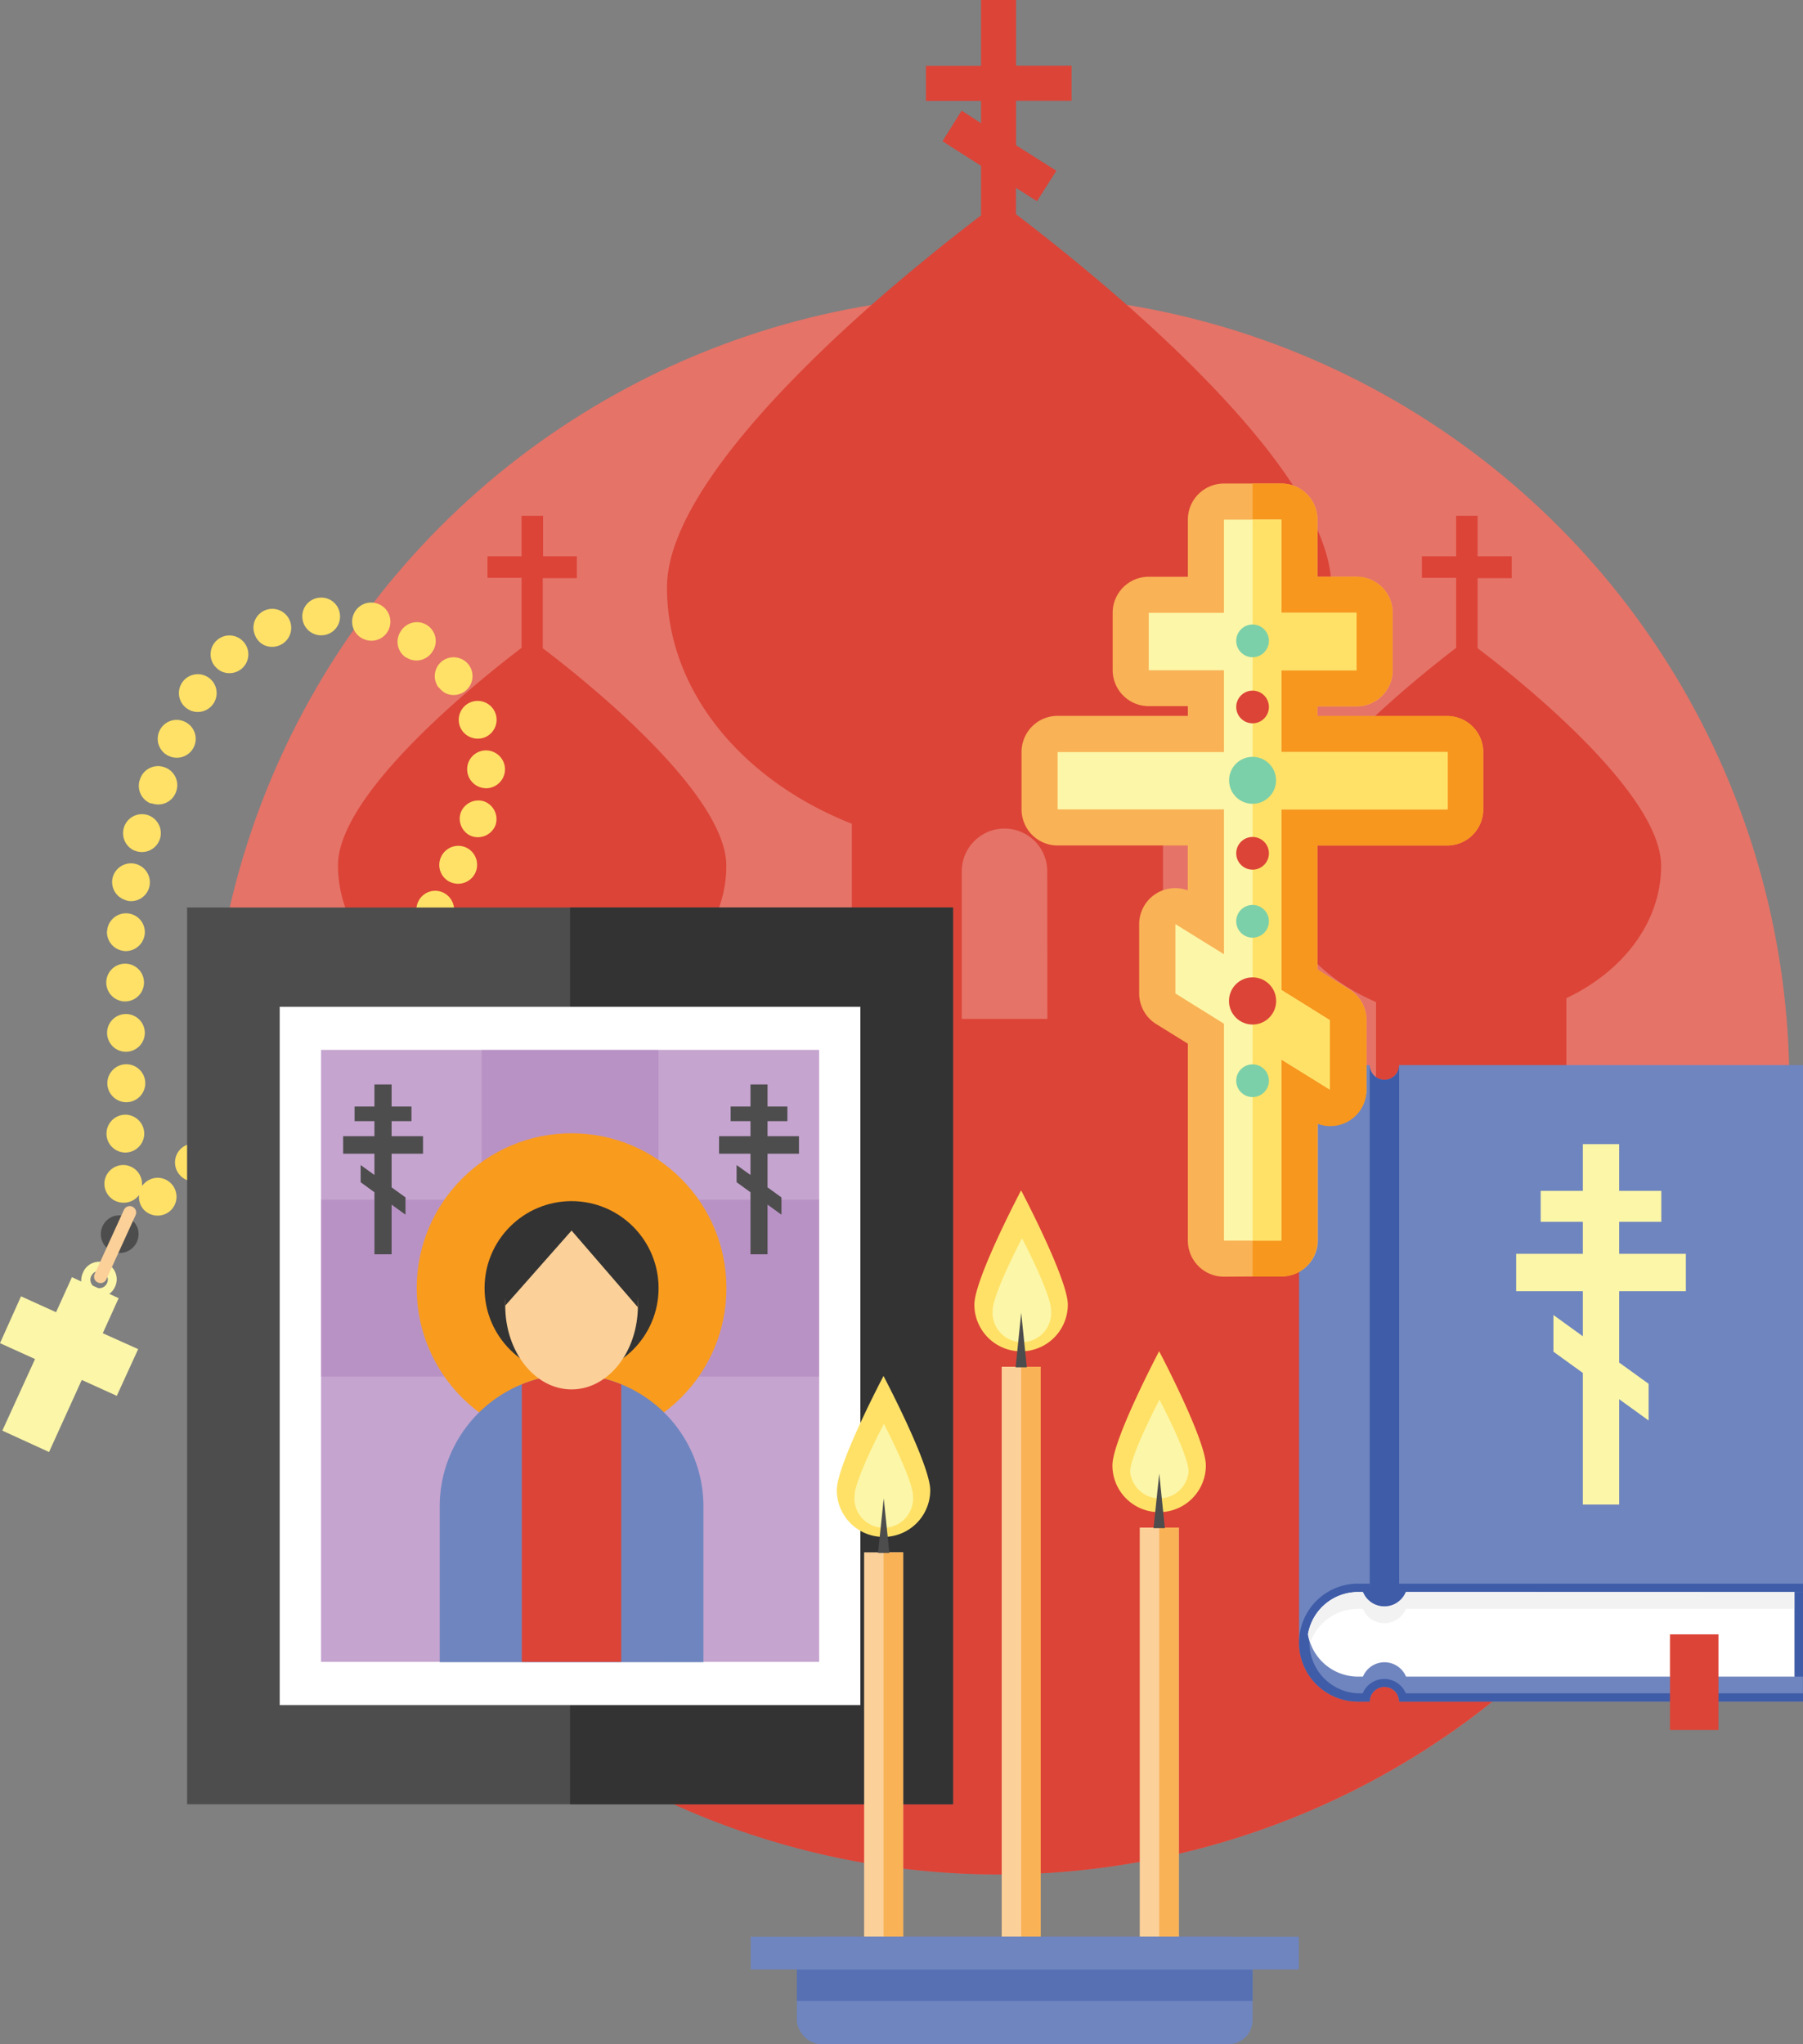 <svg xmlns="http://www.w3.org/2000/svg" viewBox="0 0 154.38 175.02"><rect x="0" y="0" width="154.38" height="175.02" fill="#808080" stroke="none"/><title>Depositphotos_60561299_02</title><g data-name="Layer 2"><g data-name="Layer 1" style="isolation:isolate"><circle cx="85.58" cy="92.85" r="67.63" fill="#e57368"/><path d="M134.12 99.52V85.46c4.86-2.3 8.11-6.51 8.11-11.33 0-6.25-12.23-16-15.71-18.63v-6h2.92v-1.87h-2.92v-3.47h-1.84v3.47h-2.93v1.84h2.93v6C121.19 58.14 109 67.88 109 74.13c0 5.05 3.57 9.43 8.82 11.66v6.67l-18.24-7.89V69.93C108.2 66.06 114 58.72 114 50.29c0-7.2-9.5-17.1-17.51-24.18-4-3.51-7.59-6.32-9.5-7.77v-2.26l1.8 1.15 1.66-2.61L87 12.44V8.63h4.75v-3H87V0h-3v5.64h-4.72v3H84v1.91l-1.66-1.08-1.64 2.62L84 14.2v4.24c-1.93 1.47-5.48 4.25-9.38 7.67-8 7.08-17.51 17-17.51 24.18 0 8.88 6.45 16.54 15.83 20.24V84l-19.3 8.35v-6.69c5.09-2.26 8.55-6.57 8.55-11.53 0-6.25-12.24-16-15.72-18.63v-6h2.92v-1.87H46.5v-3.47h-1.84v3.47h-2.92v1.84h2.92v6c-3.48 2.64-15.72 12.38-15.72 18.63 0 4.91 3.38 9.19 8.39 11.46v13.85l-9 3.88v25.63a67.64 67.64 0 0 0 114.44 0v-25.63zM89.68 87.24h-7.33V74.6a3.66 3.66 0 1 1 7.32 0z" fill="#dc4437"/><path d="M8.8 114.15l1.36-3-.8-.37a1.49 1.49 0 0 0 .47-.57A1.5 1.5 0 1 0 7.09 109a1.48 1.48 0 0 0-.13.72l-.8-.37-1.36 3-3-1.36L0 115l3 1.36-2.8 6.13 4 1.83 2.8-6.17 3 1.36 1.83-4zm-1-4.86a.74.74 0 1 1 .62 1l-.47-.21a.73.73 0 0 1-.16-.78z" fill="#fcf6a8"/><path d="M9.59 107.14a1.62 1.62 0 0 1 .11-3 1.67 1.67 0 0 1 2.08 1 1.62 1.62 0 0 1-2.19 2z" fill="#4d4d4d"/><path d="M8.94 101.27a1.62 1.62 0 0 1 1.7-1.52 1.62 1.62 0 0 1 1.52 1.7v.09a1.42 1.42 0 0 1 .2-.22 1.6 1.6 0 0 1 2.28 0 1.62 1.62 0 0 1 0 2.29 1.63 1.63 0 0 1-2.29 0 1.6 1.6 0 0 1-.44-1.3 1.62 1.62 0 0 1-1.41.66 1.6 1.6 0 0 1-.58-.13 1.63 1.63 0 0 1-.98-1.57zM9.12 97a1.62 1.62 0 0 1 1.66-1.56 1.63 1.63 0 0 1 1.57 1.67 1.63 1.63 0 0 1-1.67 1.57 1.6 1.6 0 0 1-.62-.15A1.61 1.61 0 0 1 9.12 97zm6.29 3.62a1.62 1.62 0 0 1 .09-2.28 1.62 1.62 0 0 1 2.29.1 1.62 1.62 0 0 1-.09 2.28 1.63 1.63 0 0 1-1.78.28 1.62 1.62 0 0 1-.51-.38zm-6.22-7.88a1.63 1.63 0 0 1 1.63-1.62 1.63 1.63 0 0 1 1.62 1.63 1.63 1.63 0 0 1-1.63 1.62 1.62 1.62 0 0 1-.67-.15 1.63 1.63 0 0 1-.95-1.48zm9.41 5a1.61 1.61 0 0 1 .15-2.28 1.62 1.62 0 0 1 2.29.16 1.62 1.62 0 0 1-.17 2.28 1.61 1.61 0 0 1-1.73.25 1.48 1.48 0 0 1-.54-.43zm-9.43-9.28a1.61 1.61 0 0 1 1.59-1.64 1.62 1.62 0 0 1 1.64 1.59 1.62 1.62 0 0 1-1.59 1.64 1.61 1.61 0 0 1-.69-.14 1.63 1.63 0 0 1-.95-1.45zm12.69 6.44a1.61 1.61 0 0 1 .2-2.28 1.62 1.62 0 0 1 2.28.2 1.62 1.62 0 0 1-.2 2.28 1.62 1.62 0 0 1-1.72.23 1.61 1.61 0 0 1-.56-.43zM9.1 84.14a1.61 1.61 0 0 1 1.6-1.63 1.61 1.61 0 0 1 1.63 1.6 1.62 1.62 0 0 1-1.6 1.63 1.53 1.53 0 0 1-.69-.15 1.61 1.61 0 0 1-.94-1.45zm16.07 8a1.6 1.6 0 0 1 .19-2.28 1.6 1.6 0 0 1 2.27.19 1.61 1.61 0 0 1-.19 2.28 1.61 1.61 0 0 1-1.72.23 1.52 1.52 0 0 1-.55-.42zm-16-12.4a1.62 1.62 0 0 1 1.7-1.54 1.61 1.61 0 0 1 1.53 1.68 1.64 1.64 0 0 1-1.7 1.55 1.67 1.67 0 0 1-.59-.15 1.62 1.62 0 0 1-.95-1.54zm19.29 9.6a1.6 1.6 0 0 1 0-2.28 1.63 1.63 0 0 1 2.29 0 1.63 1.63 0 0 1-.05 2.29 1.62 1.62 0 0 1-1.8.3 1.65 1.65 0 0 1-.45-.31zM9.62 75.27a1.62 1.62 0 0 1 1.86-1.33 1.63 1.63 0 0 1 1.33 1.87A1.61 1.61 0 0 1 11 77.14a1.88 1.88 0 0 1-.4-.13 1.61 1.61 0 0 1-.98-1.74zm21.89 11a1.61 1.61 0 0 1-.22-2.27 1.62 1.62 0 0 1 2.29-.22 1.63 1.63 0 0 1 .21 2.28 1.62 1.62 0 0 1-1.92.44 1.41 1.41 0 0 1-.36-.18zM10.6 70.89a1.62 1.62 0 0 1 2-1.12 1.63 1.63 0 0 1 1.11 2 1.62 1.62 0 0 1-2 1.12l-.24-.08a1.63 1.63 0 0 1-.87-1.92zM34.2 83a1.61 1.61 0 0 1-.47-2.24 1.62 1.62 0 0 1 2.27-.52 1.62 1.62 0 0 1 .47 2.24 1.62 1.62 0 0 1-2 .59zM12 66.69a1.62 1.62 0 0 1 2.08-1 1.62 1.62 0 0 1 1 2.09 1.62 1.62 0 0 1-2.09 1h-.11a1.62 1.62 0 0 1-.88-2.09zm24.5 12.62a1.61 1.61 0 0 1-.65-2.19 1.6 1.6 0 0 1 2.19-.65 1.63 1.63 0 0 1 .65 2.19 1.63 1.63 0 0 1-2.1.7zm-22.86-16.7a1.62 1.62 0 0 1 2.13-.84 1.62 1.62 0 0 1 .86 2.12 1.62 1.62 0 0 1-2.12.86 1.61 1.61 0 0 1-.87-2.14zm24.88 12.9a1.62 1.62 0 0 1-.74-2.17 1.62 1.62 0 0 1 2.16-.76 1.63 1.63 0 0 1 .75 2.17 1.63 1.63 0 0 1-2.14.77zM16.13 60.74a1.61 1.61 0 0 1-.59-2.21 1.61 1.61 0 0 1 2.2-.59 1.61 1.61 0 0 1 .59 2.21 1.61 1.61 0 0 1-2.07.66zm23.31 8.87a1.61 1.61 0 0 1 2-1 1.62 1.62 0 0 1 1 2 1.62 1.62 0 0 1-2 1l-.16-.06a1.61 1.61 0 0 1-.84-1.94zm-21-12.52a1.61 1.61 0 0 1 .14-2.28 1.61 1.61 0 0 1 2.28.15 1.61 1.61 0 0 1-.15 2.28 1.63 1.63 0 0 1-1.74.25 1.57 1.57 0 0 1-.52-.4zM40 65.88a1.61 1.61 0 0 1 1.6-1.63 1.63 1.63 0 0 1 1.64 1.6 1.63 1.63 0 0 1-1.6 1.64 1.77 1.77 0 0 1-.69-.15 1.63 1.63 0 0 1-.95-1.46zM21.83 54.37a1.61 1.61 0 0 1 .87-2.12 1.62 1.62 0 0 1 2.11.88 1.62 1.62 0 0 1-.87 2.12 1.65 1.65 0 0 1-1.29 0 1.58 1.58 0 0 1-.82-.88zm17.54 7.79a1.62 1.62 0 0 1 1-2.06 1.62 1.62 0 0 1 2.06 1 1.62 1.62 0 0 1-1 2.06 1.63 1.63 0 0 1-1.19-.06 1.62 1.62 0 0 1-.87-.93zm-13.48-9.27a1.6 1.6 0 0 1 1.5-1.72 1.6 1.6 0 0 1 1.72 1.5 1.6 1.6 0 0 1-1.5 1.72 1.53 1.53 0 0 1-.78-.14 1.6 1.6 0 0 1-.94-1.36zm11.68 6a1.63 1.63 0 0 1 .28-2.28 1.63 1.63 0 0 1 2.27.29 1.62 1.62 0 0 1-.29 2.27 1.62 1.62 0 0 1-1.66.19 1.69 1.69 0 0 1-.59-.51zm-7.36-6.09a1.62 1.62 0 0 1 2-1.15 1.63 1.63 0 0 1 1.16 2 1.62 1.62 0 0 1-2 1.15l-.25-.09a1.62 1.62 0 0 1-.9-1.95zm4.59 3.52a1.61 1.61 0 0 1-.45-2.32 1.61 1.61 0 0 1 2.24-.46 1.61 1.61 0 0 1 .41 2.29 1.61 1.61 0 0 1-2 .58 1 1 0 0 1-.19-.12z" fill="#ffe167"/><path d="M8.37 109.8a.54.54 0 0 1-.27-.71l2.51-5.5a.54.54 0 1 1 1 .45l-2.51 5.5a.54.54 0 0 1-.73.26z" fill="#fbd099"/><path fill="#4d4d4d" d="M16.02 77.7H81.6v76.78H16.02z"/><path fill="#333" d="M48.81 77.7H81.6v76.78H48.81z"/><path fill="#fff" d="M23.95 86.2h49.72v59.79H23.95z"/><path fill="#c5a4cf" d="M27.49 89.89h42.65v52.4H27.49z"/><path style="mix-blend-mode:multiply" fill="#9e69af" opacity=".3" d="M70.14 102.72H56.38V89.89H41.24v12.83H27.49v15.15h13.75v24.42h15.14v-24.42h13.76v-15.15z"/><circle cx="48.94" cy="110.29" r="13.26" fill="#f99b1d"/><circle cx="48.94" cy="110.29" r="7.45" fill="#333"/><path d="M48.94 117.69A11.29 11.29 0 0 0 37.65 129v13.31h22.58V129a11.29 11.29 0 0 0-11.29-11.31z" fill="#6f85bf"/><path d="M44.68 118.53v23.76h8.51v-23.76a11.24 11.24 0 0 0-8.51 0z" fill="#dc4437"/><ellipse cx="48.94" cy="111.79" rx="5.68" ry="7.17" fill="#fbd099"/><path fill="#333" d="M43.26 111.79l5.68-6.43 5.68 6.57v-4.91l-5.81-4.17-5.55 3.68v5.26z"/><path fill="#4d4d4d" d="M29.38 98.78v-1.5h2.68v-1.29h-1.7v-1.25h1.7v-1.89h1.47v1.89h1.7v1.25h-1.7v1.29h2.69v1.5h-2.69v2.88l1.19.86V104l-1.19-.86v4.25h-1.47v-5.31l-1.18-.86v-1.47l1.18.85v-1.82h-2.68z"/><path fill="#4d4d4d" d="M61.57 98.78v-1.5h2.69v-1.29h-1.7v-1.25h1.7v-1.89h1.46v1.89h1.7v1.25h-1.7v1.29h2.69v1.5h-2.69v2.88l1.19.86V104l-1.19-.86v4.25h-1.46v-5.31l-1.19-.86v-1.47l1.19.85v-1.82h-2.69z"/><path fill="#fbd099" d="M85.77 117.02h3.34v48.8h-3.34z"/><path fill="#f9b256" d="M87.44 117.02h1.67v48.8h-1.67z"/><path d="M91.43 111.7a4 4 0 0 1-8 0c0-2.2 4-9.78 4-9.78s4 7.58 4 9.78z" fill="#ffe167"/><path d="M90 112.18a2.51 2.51 0 1 1-5 0c0-1.39 2.51-6.16 2.51-6.16s2.49 4.77 2.49 6.16z" fill="#fcf6a8"/><path fill="#4d4d4d" d="M87.44 112.4l-.48 4.67h.96l-.48-4.67z"/><path fill="#fbd099" d="M73.99 132.91h3.34v32.92h-3.34z"/><path fill="#f9b256" d="M75.66 132.91h1.67v32.92h-1.67z"/><path d="M79.65 127.59a4 4 0 0 1-8 0c0-2.2 4-9.78 4-9.78s4 7.58 4 9.78z" fill="#ffe167"/><path d="M78.17 128.07a2.51 2.51 0 1 1-5 0c0-1.39 2.51-6.16 2.51-6.16s2.49 4.77 2.49 6.16z" fill="#fcf6a8"/><path fill="#4d4d4d" d="M75.67 128.29l-.49 4.67h.97l-.48-4.67z"/><path fill="#fbd099" d="M97.59 130.79h3.34v35.04h-3.34z"/><path fill="#f9b256" d="M99.26 130.79h1.67v35.04h-1.67z"/><path d="M103.25 125.47a4 4 0 1 1-8 0c0-2.2 4-9.78 4-9.78s4 7.58 4 9.78z" fill="#ffe167"/><path d="M101.77 126a2.51 2.51 0 0 1-5 0c0-1.39 2.51-6.16 2.51-6.16s2.49 4.72 2.49 6.16z" fill="#fcf6a8"/><path fill="#4d4d4d" d="M99.26 126.17l-.49 4.67h.97l-.48-4.67z"/><rect x="68.23" y="165.82" width="39.02" height="9.2" rx="2.06" ry="2.06" fill="#6f85bf"/><path fill="#3f5ca8" opacity=".5" d="M68.23 168.62h39.02v2.7H68.23z"/><path fill="#6f85bf" d="M64.28 165.82h46.93v2.8H64.28z"/><path d="M119.8 91.19a1.26 1.26 0 0 1-2.52 0h-1a5.05 5.05 0 0 0-5.05 5.05v44.4a5.05 5.05 0 0 0 5.05 5.05h1a1.26 1.26 0 1 1 2.52 0h34.58v-54.5z" fill="#6f85bf"/><path d="M118.54 92.45a1.26 1.26 0 0 1-1.26-1.26v46.93a1.26 1.26 0 0 1 2.52 0V91.19a1.26 1.26 0 0 1-1.26 1.26z" fill="#3f5ca8"/><path d="M119.8 135.59a1.26 1.26 0 0 1-2.52 0h-1a5.05 5.05 0 0 0 0 10.1h1a1.26 1.26 0 1 1 2.52 0h34.58v-10.1z" fill="#3f5ca8"/><path d="M154.37 136.31h-34a2 2 0 0 1-3.69 0h-.43a4.34 4.34 0 0 0 0 8.67h.43a2 2 0 0 1 3.69 0h34z" fill="#6f85bf"/><path d="M118.54 137.57a2 2 0 0 1-1.84-1.26h-.43a4.34 4.34 0 0 0-4.27 3.62 4.34 4.34 0 0 0 4.27 3.62h.43a2 2 0 0 1 3.69 0h33.28v-7.24h-33.29a2 2 0 0 1-1.84 1.26z" fill="#fff"/><path d="M120.38 136.31a2 2 0 0 1-3.69 0h-.43a4.34 4.34 0 0 0-4.27 3.62 4.3 4.3 0 0 0 .19.72 4.34 4.34 0 0 1 4.08-2.9h.43a2 2 0 0 0 3.69 0h33.28v-1.43z" fill="#f2f2f2"/><path fill="#dc4437" d="M142.99 139.93h4.15v8.19h-4.15z"/><path fill="#3f5ca8" d="M153.66 136.31h.72v7.24h-.72z"/><path fill="#fcf6a8" d="M129.82 110.55v-3.2h5.71v-2.74h-3.61v-2.65h3.61v-4h3.11v4h3.61v2.65h-3.61v2.74h5.71v3.2h-5.71v6.11l2.52 1.82v3.14l-2.52-1.82v9.02h-3.11v-11.27l-2.52-1.82v-3.14l2.52 1.82v-3.86h-5.71z"/><path d="M104.8 109.31a3.09 3.09 0 0 1-3.09-3.09V89.36L99 87.68a3.09 3.09 0 0 1-1.46-2.62v-5.94a3.09 3.09 0 0 1 4.16-2.89v-3.84H90.56a3.09 3.09 0 0 1-3.09-3.09v-4.92a3.09 3.09 0 0 1 3.09-3.09h11.15v-.83h-3.35a3.09 3.09 0 0 1-3.09-3.09v-4.9a3.09 3.09 0 0 1 3.09-3.09h3.35v-4.89a3.09 3.09 0 0 1 3.09-3.09h4.92a3.09 3.09 0 0 1 3.09 3.09v4.89h3.35a3.09 3.09 0 0 1 3.09 3.09v4.92a3.09 3.09 0 0 1-3.09 3.09h-3.36v.83h11.15a3.09 3.09 0 0 1 3.05 3.07v4.92a3.09 3.09 0 0 1-3.09 3.09H112.8V83l2.7 1.68a3.09 3.09 0 0 1 1.5 2.67v5.95a3.09 3.09 0 0 1-4.16 2.89v10a3.09 3.09 0 0 1-3.09 3.09z" fill="#f9b256"/><path d="M123.95 61.3H112.8v-.83h3.35a3.09 3.09 0 0 0 3.09-3.09v-4.91a3.09 3.09 0 0 0-3.09-3.09h-3.35v-4.89a3.09 3.09 0 0 0-3.09-3.09h-2.46v67.9h2.46a3.09 3.09 0 0 0 3.09-3.09v-10a3.09 3.09 0 0 0 4.2-2.92v-5.94a3.09 3.09 0 0 0-1.46-2.62L112.8 83V72.39h11.15A3.09 3.09 0 0 0 127 69.3v-4.92a3.09 3.09 0 0 0-3.05-3.08z" fill="#f7971e"/><path fill="#fcf6a8" d="M123.95 69.3v-4.91h-14.24v-7h6.44v-4.92h-6.44v-7.98h-4.91v7.98h-6.44v4.92h6.44v7H90.56v4.91h14.24v12.4l-4.16-2.58v5.94l4.16 2.59v18.57h4.91V90.71l4.16 2.58v-5.94l-4.16-2.59V69.3h14.24z"/><path fill="#ffe167" d="M123.95 69.3v-4.91h-14.24v-7h6.44v-4.92h-6.44v-7.98h-2.46v61.73h2.46V90.71l4.16 2.58v-5.94l-4.16-2.59V69.3h14.24z"/><circle cx="107.25" cy="66.81" r="2.01" fill="#7bd0a9"/><circle cx="107.25" cy="54.87" r="1.4" fill="#7bd0a9"/><circle cx="107.25" cy="60.53" r="1.4" fill="#dc4437"/><circle cx="107.25" cy="73.06" r="1.4" fill="#dc4437"/><circle cx="107.25" cy="85.7" r="2.02" fill="#dc4437"/><circle cx="107.25" cy="78.88" r="1.4" fill="#7bd0a9"/><circle cx="107.25" cy="92.53" r="1.4" fill="#7bd0a9"/></g></g></svg>